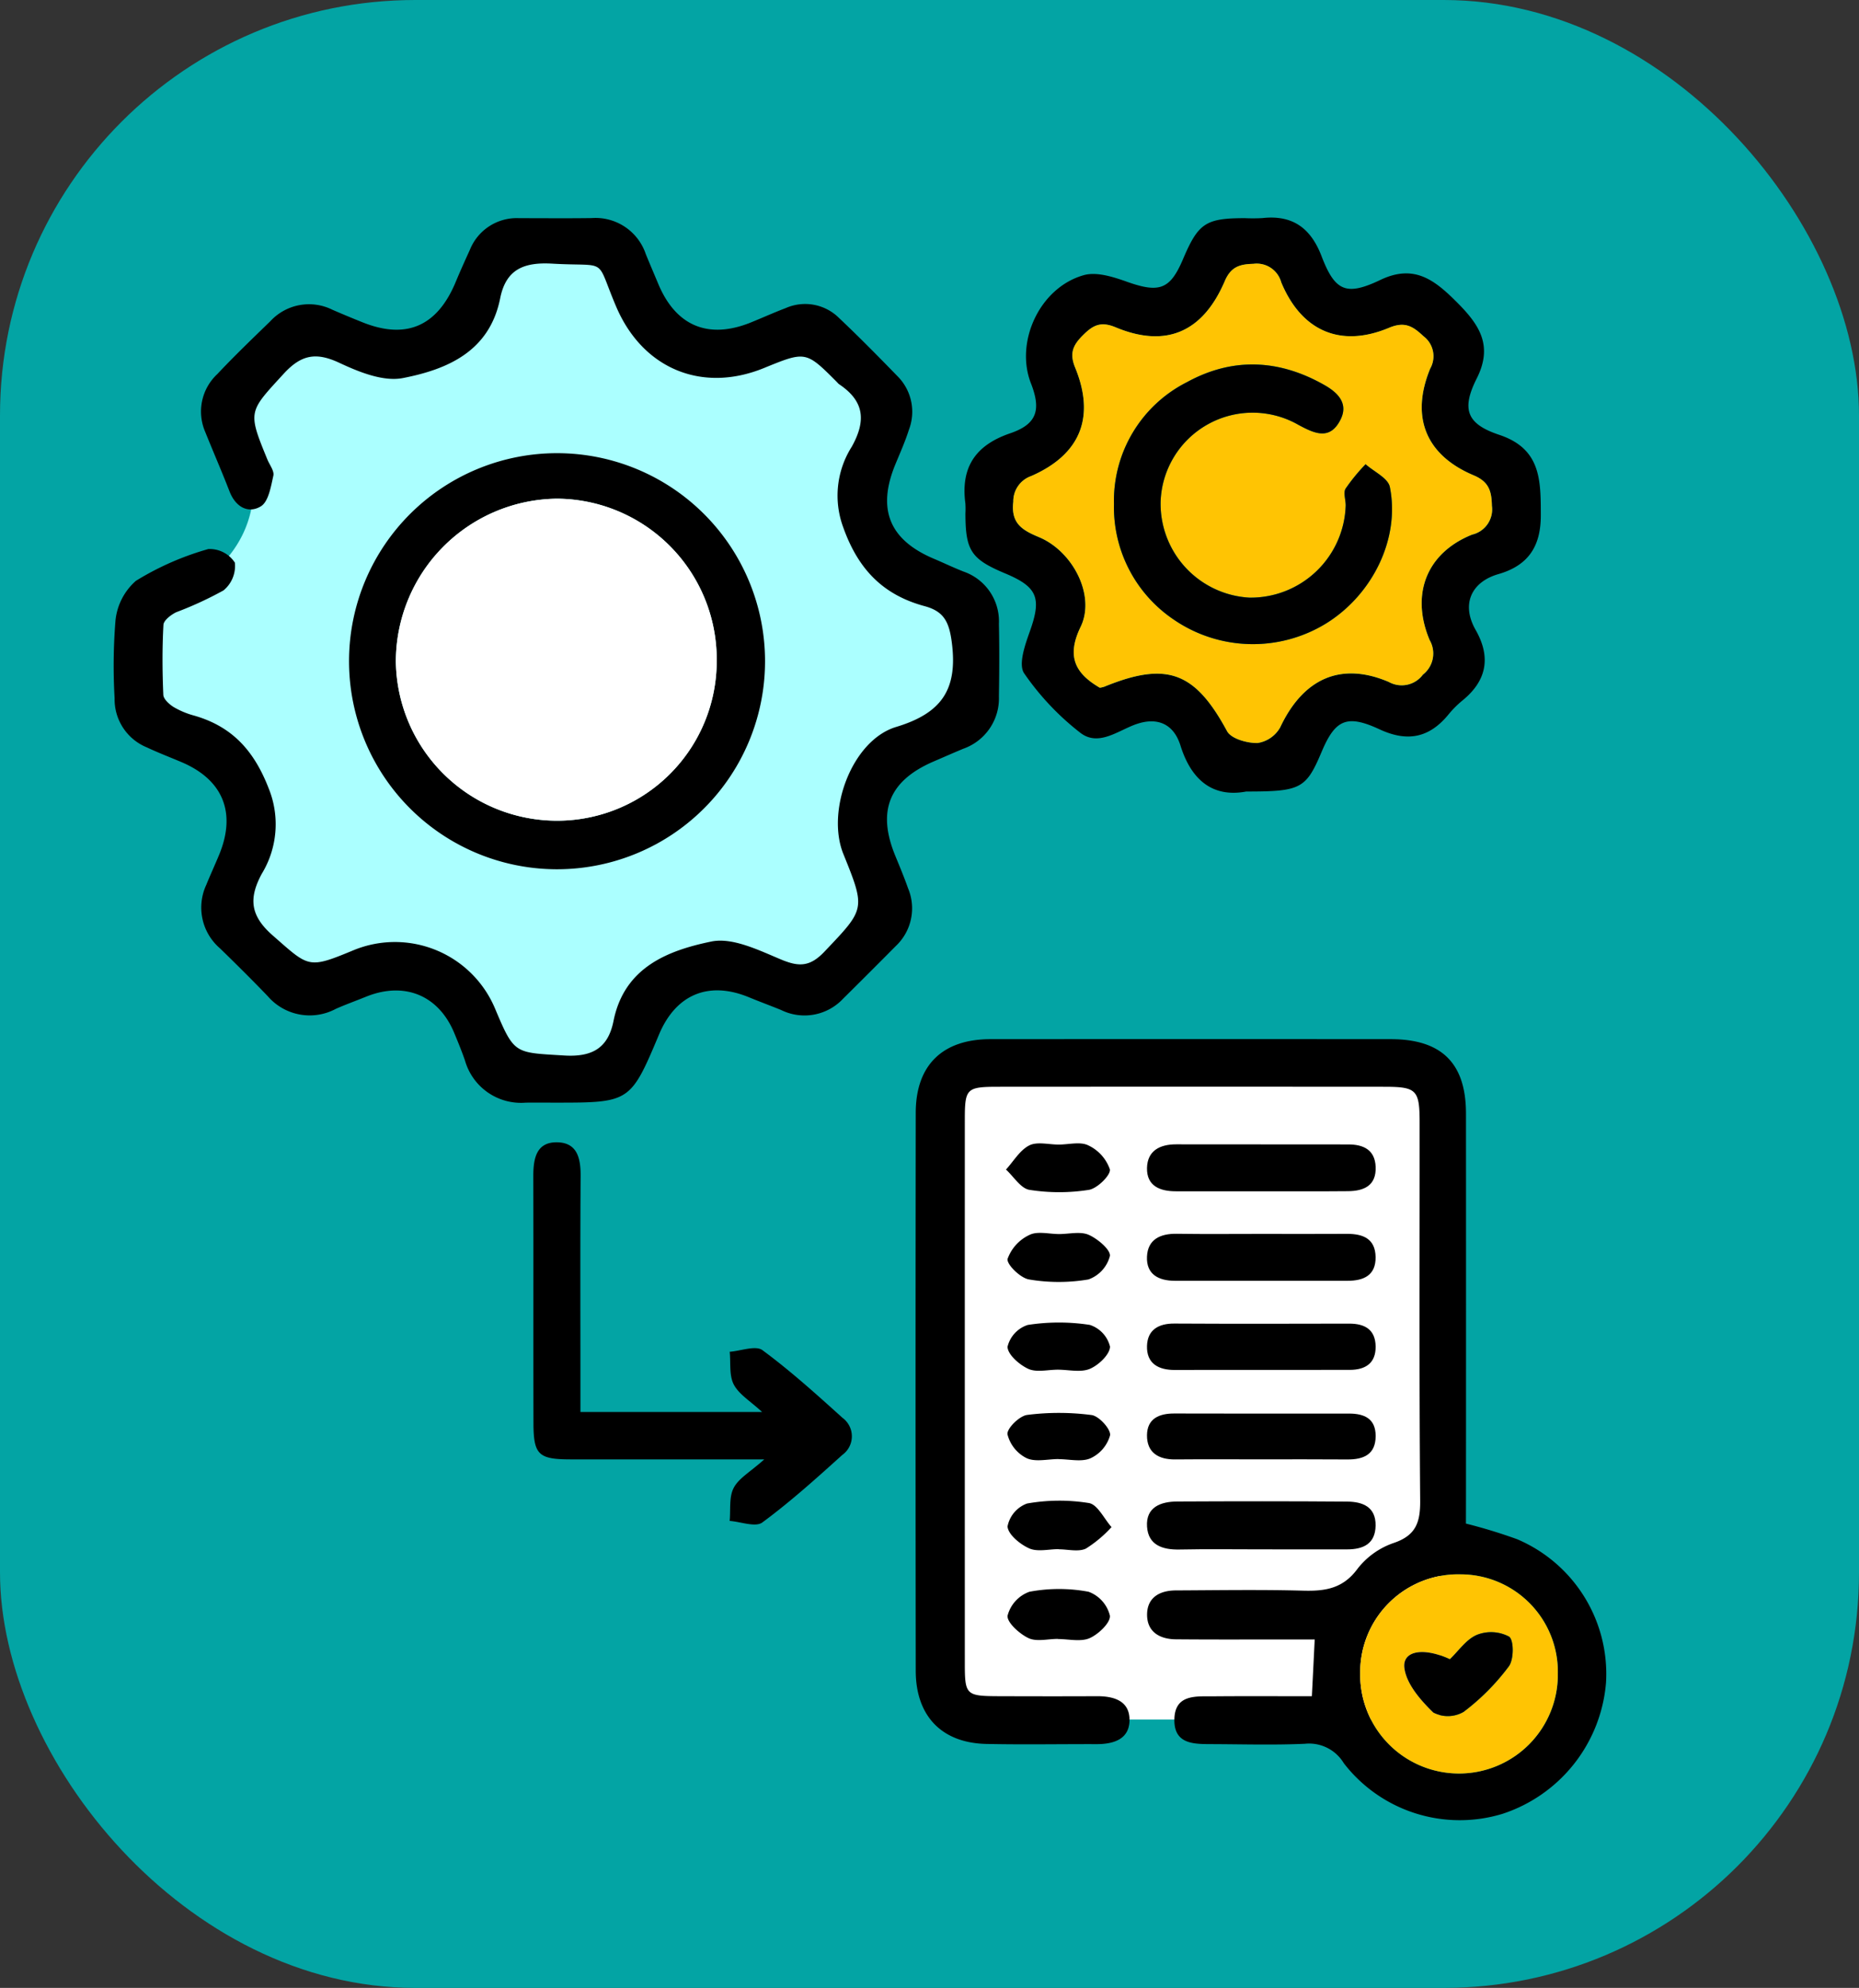 <svg xmlns="http://www.w3.org/2000/svg" width="188" height="201" viewBox="0 0 188 201">
  <rect x="0" y="0" width="188" height="201" fill="#333333" stroke="none"/>
  <g id="Grupo_992576" data-name="Grupo 992576" transform="translate(-287 -1323)">
    <rect id="Rectángulo_349393" data-name="Rectángulo 349393" width="188" height="201" rx="42" transform="translate(287 1323)" fill="#03a4a4"/>
    <g id="Grupo_992315" data-name="Grupo 992315" transform="translate(59.306 353.074)">
      <path id="Trazado_705890" data-name="Trazado 705890" d="M257.446,1070.249c-4.575-2.6-6.068-5.649-3.488-10.859,2.733-5.521-1.387-13.413-7.577-15.948-2.979-1.22-5.17-2.393-4.694-6.306.3-2.43,1.016-3.608,3.264-4.571,8.936-3.823,11.722-10.444,7.994-19.321-1.09-2.595-.342-4.036,1.452-5.777s3.208-2.49,5.9-1.39c9.153,3.737,15.9.917,19.9-8.214,1.109-2.533,2.684-3.016,5.212-3.078,2.7-.065,4.04.862,5.072,3.29,3.7,8.7,10.818,11.708,19.624,8.091,2.873-1.18,4.331-.295,6.278,1.494,1.973,1.812,2.22,3.38,1.213,5.781-3.606,8.6-.81,15.391,7.915,18.987,2.766,1.14,3.263,2.769,3.32,5.422.06,2.828-.906,4.07-3.6,5.127-8.272,3.251-11.239,10.6-7.74,18.764,1.073,2.5.88,4.157-1.213,6.158-2.008,1.92-3.511,2.434-6.209,1.308-8.761-3.655-15.6-.61-19.8,8.1a5.707,5.707,0,0,1-4.135,2.774c-1.883.028-4.781-.763-5.525-2.109-5.826-10.535-10.929-12.484-22.361-7.914A4.852,4.852,0,0,1,257.446,1070.249Z" transform="translate(-1.201 -1.412)" fill="#abffff"/>
      <rect id="Rectángulo_349400" data-name="Rectángulo 349400" width="51" height="66.922" transform="translate(322.307 1076.872)" fill="#fff"/>
      <path id="Trazado_705891" data-name="Trazado 705891" d="M283.916,1081.466c-1.012,0-2.023-.006-3.036,0a5.891,5.891,0,0,1-6.159-4.249c-.329-.953-.711-1.889-1.1-2.819-1.586-3.8-5.042-5.209-8.909-3.643-1.013.411-2.043.781-3.043,1.221a5.6,5.6,0,0,1-6.894-1.271c-1.576-1.643-3.195-3.245-4.826-4.833a5.439,5.439,0,0,1-1.391-6.433c.411-1.012.869-2,1.288-3.013,1.771-4.266.409-7.613-3.818-9.4-1.16-.49-2.339-.942-3.478-1.478a5.25,5.25,0,0,1-3.266-4.974,56.878,56.878,0,0,1,.087-7.83,6.153,6.153,0,0,1,2.066-4.038,28.9,28.9,0,0,1,7.328-3.216,3.044,3.044,0,0,1,2.681,1.376,3.2,3.2,0,0,1-1.147,2.805,36.384,36.384,0,0,1-4.79,2.21c-.529.26-1.261.819-1.286,1.275-.13,2.353-.115,4.719-.013,7.074.019.434.594.957,1.04,1.234a8.319,8.319,0,0,0,2.088.87c3.853,1.107,6.064,3.564,7.535,7.377a9.628,9.628,0,0,1-.715,8.631c-1.324,2.473-1.165,4.221,1.115,6.217,3.7,3.237,3.539,3.42,8.238,1.469a10.983,10.983,0,0,1,14.261,5.96c1.947,4.626,1.961,4.4,6.967,4.711,2.91.18,4.461-.8,5-3.49,1.084-5.414,5.479-7.125,9.889-8.032,2.172-.446,4.849.9,7.129,1.848,1.82.754,2.915.65,4.325-.838,4.1-4.321,4.175-4.246,1.9-9.866-1.759-4.354.863-11.49,5.341-12.843,4.587-1.386,6.227-3.77,5.634-8.484-.263-2.1-.781-3.2-2.754-3.729-4.2-1.134-6.721-3.717-8.234-7.973a9.226,9.226,0,0,1,.863-8.147c1.506-2.7,1.225-4.65-1.3-6.333a1.364,1.364,0,0,1-.176-.181c-3.165-3.171-3.165-3.171-7.4-1.443-6.292,2.568-12.283.063-14.956-6.224-2.16-5.079-.662-4-6.457-4.33-2.882-.165-4.681.575-5.268,3.507-1.073,5.363-5.328,7.185-9.841,8.062-1.981.385-4.436-.61-6.414-1.537-2.363-1.107-3.861-.84-5.649,1.113-3.532,3.859-3.656,3.746-1.633,8.667.224.544.709,1.153.6,1.627-.248,1.1-.489,2.63-1.267,3.1-1.276.771-2.555.059-3.158-1.494-.79-2.037-1.666-4.04-2.48-6.068a5.177,5.177,0,0,1,1.237-5.81c1.73-1.841,3.558-3.592,5.371-5.354a5.31,5.31,0,0,1,6.27-1.15q1.5.649,3.026,1.26,6.647,2.674,9.448-4.084c.452-1.086.936-2.159,1.425-3.229a5.1,5.1,0,0,1,4.98-3.208c2.445,0,4.891.025,7.336-.01a5.366,5.366,0,0,1,5.477,3.645c.413,1.012.845,2.016,1.267,3.024,1.789,4.268,5.092,5.629,9.4,3.87,1.167-.476,2.317-.993,3.494-1.442a4.864,4.864,0,0,1,5.4,1.023c2.021,1.909,3.973,3.893,5.912,5.887a5.082,5.082,0,0,1,1.134,5.4c-.378,1.2-.9,2.355-1.379,3.521-1.858,4.524-.591,7.616,3.9,9.516,1.006.426,1.992.9,3.009,1.3a5.32,5.32,0,0,1,3.574,5.281c.052,2.444.039,4.89,0,7.335a5.4,5.4,0,0,1-3.583,5.289c-1.009.417-2.008.861-3.011,1.292-4.511,1.939-5.754,4.995-3.888,9.535.447,1.088.9,2.174,1.291,3.283a5.235,5.235,0,0,1-1.212,5.822q-2.671,2.694-5.367,5.363a5.344,5.344,0,0,1-6.26,1.127c-1.091-.444-2.2-.851-3.285-1.3-4.038-1.653-7.349-.28-9.052,3.764C291.468,1081.418,291.392,1081.468,283.916,1081.466Z" transform="translate(0 -0.05)"/>
      <path id="Trazado_705892" data-name="Trazado 705892" d="M455.077,1205.047a53.449,53.449,0,0,1,5.179,1.581,14.8,14.8,0,0,1,8.989,14.484,15.266,15.266,0,0,1-10.466,13.281,14.818,14.818,0,0,1-16.054-5.119,4.089,4.089,0,0,0-3.933-1.963c-3.114.139-6.238.047-9.358.035-1.812-.007-3.878.057-3.842-2.482.036-2.579,2.179-2.339,3.94-2.353,3.277-.028,6.555-.008,9.964-.008.1-1.9.182-3.626.288-5.74h-2.4c-3.879,0-7.758.02-11.637-.014-1.618-.014-2.907-.731-2.915-2.473s1.256-2.465,2.9-2.472c4.3-.019,8.6-.091,12.9.025,2.208.059,4-.208,5.464-2.188a7.855,7.855,0,0,1,3.636-2.62c2.273-.757,2.737-2.071,2.718-4.3-.108-12.732-.048-25.465-.056-38.2,0-3.333-.3-3.639-3.579-3.641q-19.479-.014-38.957,0c-3.313,0-3.457.152-3.458,3.377q-.005,27.447,0,54.894c0,3.234.115,3.339,3.472,3.349,3.289.01,6.577.016,9.866,0,1.675-.009,3.265.43,3.316,2.3.055,2.025-1.559,2.553-3.348,2.548-3.71-.011-7.422.06-11.131-.021-4.51-.1-7.133-2.818-7.139-7.4q-.033-28.206,0-56.412c.005-4.818,2.7-7.446,7.555-7.449q20.238-.014,40.475,0c5.156,0,7.614,2.428,7.616,7.522q.011,19.352,0,38.7Zm-.532,5.133a9.9,9.9,0,0,0-10.159,9.973,9.994,9.994,0,1,0,19.986.062A9.852,9.852,0,0,0,454.545,1210.18Z" transform="translate(-79.134 -81.069)"/>
      <path id="Trazado_705893" data-name="Trazado 705893" d="M437.694,1049.958c-3.211.606-5.5-.963-6.65-4.648-.729-2.326-2.515-2.947-4.749-2.061-1.768.7-3.66,2.153-5.431.73a26.968,26.968,0,0,1-5.635-5.981c-.6-.907.106-2.895.591-4.257,1.184-3.33.785-4.458-2.482-5.826-3.471-1.454-4.036-2.3-4.042-6.083a7.918,7.918,0,0,0-.006-1.011c-.481-3.638,1.016-5.883,4.529-7.081,2.706-.923,3.158-2.356,2.1-5.061-1.634-4.2.9-9.686,5.35-10.932,1.291-.362,2.967.173,4.338.66,3.289,1.168,4.381.813,5.693-2.276,1.55-3.651,2.293-4.143,6.267-4.146a16.5,16.5,0,0,0,1.77-.009c3.049-.333,4.887,1.012,5.977,3.86,1.353,3.535,2.484,4.047,5.947,2.394,3.405-1.626,5.469-.009,7.707,2.227,2.268,2.264,3.731,4.369,2.036,7.737-1.58,3.138-.995,4.61,2.28,5.7,4.229,1.411,4.193,4.6,4.2,8.119.009,3.186-1.291,5.1-4.3,5.966-2.673.771-3.8,2.99-2.289,5.645,1.569,2.76,1.127,5.139-1.357,7.147a10.256,10.256,0,0,0-1.422,1.436c-1.933,2.335-4.136,2.765-6.94,1.462-3.307-1.536-4.476-.975-5.834,2.222C443.743,1049.676,443.249,1049.96,437.694,1049.958Zm-14.807-10.494a2.566,2.566,0,0,0,.452-.1c6.348-2.6,9.182-1.489,12.417,4.495.413.765,2.022,1.214,3.068,1.2a3.168,3.168,0,0,0,2.3-1.575c2.328-4.95,6.127-6.679,10.992-4.6a2.673,2.673,0,0,0,3.448-.743,2.709,2.709,0,0,0,.674-3.5c-1.943-4.639-.3-8.811,4.3-10.657a2.615,2.615,0,0,0,2-2.912c-.031-1.507-.308-2.432-1.844-3.08-4.845-2.043-6.4-5.9-4.4-10.784a2.534,2.534,0,0,0-.674-3.283c-1.081-1.016-1.891-1.519-3.486-.849-4.889,2.054-8.842.347-10.9-4.6a2.567,2.567,0,0,0-2.816-1.869c-1.4.034-2.279.309-2.894,1.748-2.219,5.185-5.966,6.787-11.049,4.665-1.5-.625-2.285-.2-3.277.789s-1.412,1.807-.807,3.281c2.069,5.042.523,8.8-4.439,10.974a2.7,2.7,0,0,0-1.813,2.6c-.265,2.222.952,2.888,2.606,3.581,3.437,1.44,5.725,5.922,4.207,9.058C419.517,1036.255,420.347,1037.989,422.887,1039.463Z" transform="translate(-83.969)"/>
      <path id="Trazado_705894" data-name="Trazado 705894" d="M286.222,1059.8a21.035,21.035,0,0,1,42.069.181,21.035,21.035,0,1,1-42.069-.181Zm37.183.012a16.252,16.252,0,0,0-16.177-16.242,16.477,16.477,0,0,0-16.271,16.5,16.309,16.309,0,0,0,16.391,16.059A16.138,16.138,0,0,0,323.4,1059.813Z" transform="translate(-23.229 -23.221)"/>
      <path id="Trazado_705895" data-name="Trazado 705895" d="M346.4,1208.729c-7.046,0-13.34.008-19.634,0-3.194-.006-3.7-.481-3.709-3.641-.02-8.337.005-16.675-.016-25.012,0-1.759.3-3.441,2.412-3.407,2.056.033,2.386,1.65,2.373,3.443-.049,6.99-.019,13.98-.019,20.97v2.855h18.369c-1.191-1.107-2.337-1.777-2.859-2.773-.484-.924-.3-2.2-.414-3.316,1.126-.083,2.622-.668,3.312-.16,2.837,2.092,5.469,4.471,8.093,6.839a2.317,2.317,0,0,1-.014,3.749c-2.623,2.366-5.257,4.742-8.095,6.833-.688.507-2.179-.075-3.3-.157.108-1.126-.079-2.407.406-3.337C343.808,1210.642,344.963,1210.011,346.4,1208.729Z" transform="translate(-41.414 -91.243)"/>
      <path id="Trazado_705896" data-name="Trazado 705896" d="M457.3,1253.255c-2.78,0-5.561-.041-8.34.016-1.723.035-3.167-.443-3.289-2.317-.129-1.969,1.383-2.531,3.052-2.539,5.729-.028,11.459-.035,17.188.01,1.548.012,2.907.519,2.875,2.432-.031,1.856-1.263,2.4-2.891,2.4Z" transform="translate(-101.978 -126.67)"/>
      <path id="Trazado_705897" data-name="Trazado 705897" d="M457.27,1194.963c2.865,0,5.73.015,8.594-.005,1.632-.012,2.891.474,2.922,2.339s-1.213,2.408-2.847,2.407q-8.721,0-17.442,0c-1.673,0-2.911-.66-2.831-2.446.078-1.747,1.35-2.332,3.008-2.308C451.54,1194.993,454.405,1194.963,457.27,1194.963Z" transform="translate(-101.978 -100.275)"/>
      <path id="Trazado_705898" data-name="Trazado 705898" d="M457.089,1217.575c-2.864,0-5.728-.011-8.592.005-1.678.01-2.887-.653-2.827-2.445.054-1.615,1.162-2.257,2.765-2.248,5.9.032,11.793.022,17.689.007,1.588,0,2.64.61,2.667,2.3s-1.02,2.373-2.605,2.375Q461.638,1217.577,457.089,1217.575Z" transform="translate(-101.98 -109.134)"/>
      <path id="Trazado_705899" data-name="Trazado 705899" d="M457.1,1235.488c-2.86,0-5.72-.018-8.58.007-1.693.015-2.861-.69-2.849-2.444.013-1.678,1.22-2.208,2.77-2.2,5.889.019,11.777.009,17.666.008,1.535,0,2.69.506,2.688,2.262,0,1.877-1.218,2.387-2.862,2.377C462.99,1235.474,460.046,1235.488,457.1,1235.488Z" transform="translate(-101.982 -118.004)"/>
      <path id="Trazado_705900" data-name="Trazado 705900" d="M457.424,1181.827q-4.418,0-8.836,0c-1.61,0-2.958-.535-2.917-2.359.039-1.745,1.3-2.392,2.949-2.389,5.807.01,11.613,0,17.42.011,1.505,0,2.685.537,2.754,2.261.076,1.9-1.173,2.45-2.786,2.465C463.147,1181.843,460.286,1181.824,457.424,1181.827Z" transform="translate(-101.981 -91.448)"/>
      <path id="Trazado_705901" data-name="Trazado 705901" d="M422.883,1270.961c-1,0-2.15.308-2.967-.082-.915-.436-2.2-1.6-2.108-2.273a3.5,3.5,0,0,1,2.213-2.413,16.23,16.23,0,0,1,5.972,0,3.441,3.441,0,0,1,2.161,2.413c.086.7-1.151,1.886-2.051,2.28s-2.133.088-3.219.088Z" transform="translate(-88.217 -135.323)"/>
      <path id="Trazado_705902" data-name="Trazado 705902" d="M422.982,1253.171c-1.009,0-2.151.3-2.993-.079-.927-.414-2.138-1.412-2.186-2.218a3.094,3.094,0,0,1,1.972-2.316,18.753,18.753,0,0,1,6.261-.047c.874.15,1.528,1.582,2.283,2.431a12.462,12.462,0,0,1-2.594,2.176c-.761.354-1.818.07-2.744.07Z" transform="translate(-88.217 -126.609)"/>
      <path id="Trazado_705903" data-name="Trazado 705903" d="M422.89,1217.447c-1.009,0-2.153.3-2.989-.083-.9-.412-2.083-1.446-2.1-2.231a3.08,3.08,0,0,1,2.045-2.208,20.516,20.516,0,0,1,6.272-.006,3.079,3.079,0,0,1,2.048,2.192c0,.778-1.145,1.876-2.035,2.251C425.2,1217.753,423.982,1217.449,422.89,1217.447Z" transform="translate(-88.217 -109.031)"/>
      <path id="Trazado_705904" data-name="Trazado 705904" d="M422.831,1177.006c1.008,0,2.175-.322,2.983.08A4.2,4.2,0,0,1,428,1179.51c.11.567-1.269,1.938-2.119,2.075a19.307,19.307,0,0,1-6.013,0c-.878-.139-1.588-1.335-2.375-2.052.771-.842,1.4-1.956,2.356-2.442C420.65,1176.686,421.823,1177.01,422.831,1177.006Z" transform="translate(-88.065 -91.351)"/>
      <path id="Trazado_705905" data-name="Trazado 705905" d="M423.019,1194.888c1.01,0,2.146-.292,2.993.079.91.4,2.238,1.527,2.142,2.144a3.439,3.439,0,0,1-2.168,2.366,17.939,17.939,0,0,1-6.017,0c-.866-.142-2.277-1.528-2.162-2.081a4.271,4.271,0,0,1,2.226-2.427C420.843,1194.571,422.01,1194.889,423.019,1194.888Z" transform="translate(-88.216 -100.185)"/>
      <path id="Trazado_705906" data-name="Trazado 705906" d="M422.951,1235.4c-1.091,0-2.33.323-3.229-.092a3.691,3.691,0,0,1-1.935-2.411c-.074-.592,1.207-1.859,1.991-1.959a25.44,25.44,0,0,1,6.517.012c.75.1,1.955,1.43,1.869,2.047a3.637,3.637,0,0,1-1.98,2.323c-.916.4-2.142.089-3.233.089Z" transform="translate(-88.208 -117.946)"/>
      <path id="Trazado_705907" data-name="Trazado 705907" d="M498.434,1262.991a9.852,9.852,0,0,1,9.827,10.035,9.994,9.994,0,1,1-19.986-.062A9.9,9.9,0,0,1,498.434,1262.991Zm-1.089,8.585c-2.684-1.248-4.824-.859-4.6.879.208,1.628,1.646,3.267,2.923,4.51a3.193,3.193,0,0,0,3.064-.07,22.871,22.871,0,0,0,4.58-4.611c.513-.691.513-2.648.019-3a3.894,3.894,0,0,0-3.263-.173C498.991,1269.573,498.219,1270.743,497.345,1271.576Z" transform="translate(-123.024 -133.879)" fill="#ffc403"/>
      <path id="Trazado_705908" data-name="Trazado 705908" d="M427.667,1044.028c-2.54-1.474-3.37-3.208-1.937-6.167,1.518-3.136-.77-7.618-4.207-9.058-1.654-.693-2.872-1.359-2.606-3.581a2.7,2.7,0,0,1,1.813-2.6c4.962-2.172,6.508-5.932,4.439-10.974-.605-1.474-.19-2.292.807-3.281s1.781-1.414,3.278-.789c5.082,2.123,8.829.521,11.049-4.665.615-1.439,1.49-1.714,2.894-1.748a2.567,2.567,0,0,1,2.816,1.869c2.055,4.942,6.007,6.65,10.9,4.6,1.6-.67,2.4-.167,3.486.849a2.534,2.534,0,0,1,.674,3.283c-2,4.885-.45,8.741,4.4,10.784,1.536.647,1.812,1.572,1.844,3.08a2.615,2.615,0,0,1-2,2.912c-4.594,1.847-6.241,6.019-4.3,10.657a2.709,2.709,0,0,1-.674,3.5,2.673,2.673,0,0,1-3.448.743c-4.865-2.076-8.664-.347-10.992,4.6a3.168,3.168,0,0,1-2.3,1.575c-1.046.016-2.654-.433-3.068-1.2-3.234-5.984-6.069-7.09-12.417-4.495A2.567,2.567,0,0,1,427.667,1044.028Zm1.433-18.575a13.7,13.7,0,0,0,5.98,11.64,14.152,14.152,0,0,0,15.468.436c4.718-2.922,7.5-8.6,6.449-13.8-.181-.895-1.6-1.539-2.452-2.3a19.23,19.23,0,0,0-2.024,2.469c-.253.427.03,1.152.01,1.74a9.62,9.62,0,0,1-9.729,9.28,9.511,9.511,0,0,1-8.987-9.707,9.314,9.314,0,0,1,13.938-7.764c1.64.883,3.181,1.594,4.25-.516.816-1.611-.211-2.7-1.57-3.481-4.588-2.63-9.3-2.869-13.946-.324A13.429,13.429,0,0,0,429.1,1025.453Z" transform="translate(-88.749 -4.564)" fill="#ffc403"/>
      <path id="Trazado_705909" data-name="Trazado 705909" d="M328.023,1064.333a16.138,16.138,0,0,1-16.057,16.315,16.309,16.309,0,0,1-16.391-16.059,16.477,16.477,0,0,1,16.271-16.5A16.252,16.252,0,0,1,328.023,1064.333Z" transform="translate(-27.848 -27.74)" fill="#fff"/>
      <path id="Trazado_705910" data-name="Trazado 705910" d="M501.69,1277.284c.874-.833,1.645-2,2.72-2.462a3.894,3.894,0,0,1,3.263.173c.494.348.494,2.305-.019,3a22.874,22.874,0,0,1-4.58,4.611,3.194,3.194,0,0,1-3.064.07c-1.277-1.243-2.716-2.882-2.923-4.51C496.866,1276.425,499.006,1276.036,501.69,1277.284Z" transform="translate(-127.368 -139.588)"/>
      <path id="Trazado_705911" data-name="Trazado 705911" d="M439.073,1035.384a13.429,13.429,0,0,1,7.388-12.324c4.642-2.545,9.357-2.306,13.946.324,1.359.779,2.387,1.87,1.57,3.481-1.069,2.11-2.61,1.4-4.25.516a9.314,9.314,0,0,0-13.938,7.764,9.511,9.511,0,0,0,8.987,9.706,9.62,9.62,0,0,0,9.729-9.28c.02-.588-.263-1.313-.01-1.74a19.226,19.226,0,0,1,2.024-2.469c.849.76,2.271,1.4,2.452,2.3,1.048,5.2-1.731,10.878-6.449,13.8a14.152,14.152,0,0,1-15.468-.436A13.7,13.7,0,0,1,439.073,1035.384Z" transform="translate(-98.723 -14.496)"/>
    </g>
  </g>
</svg>

